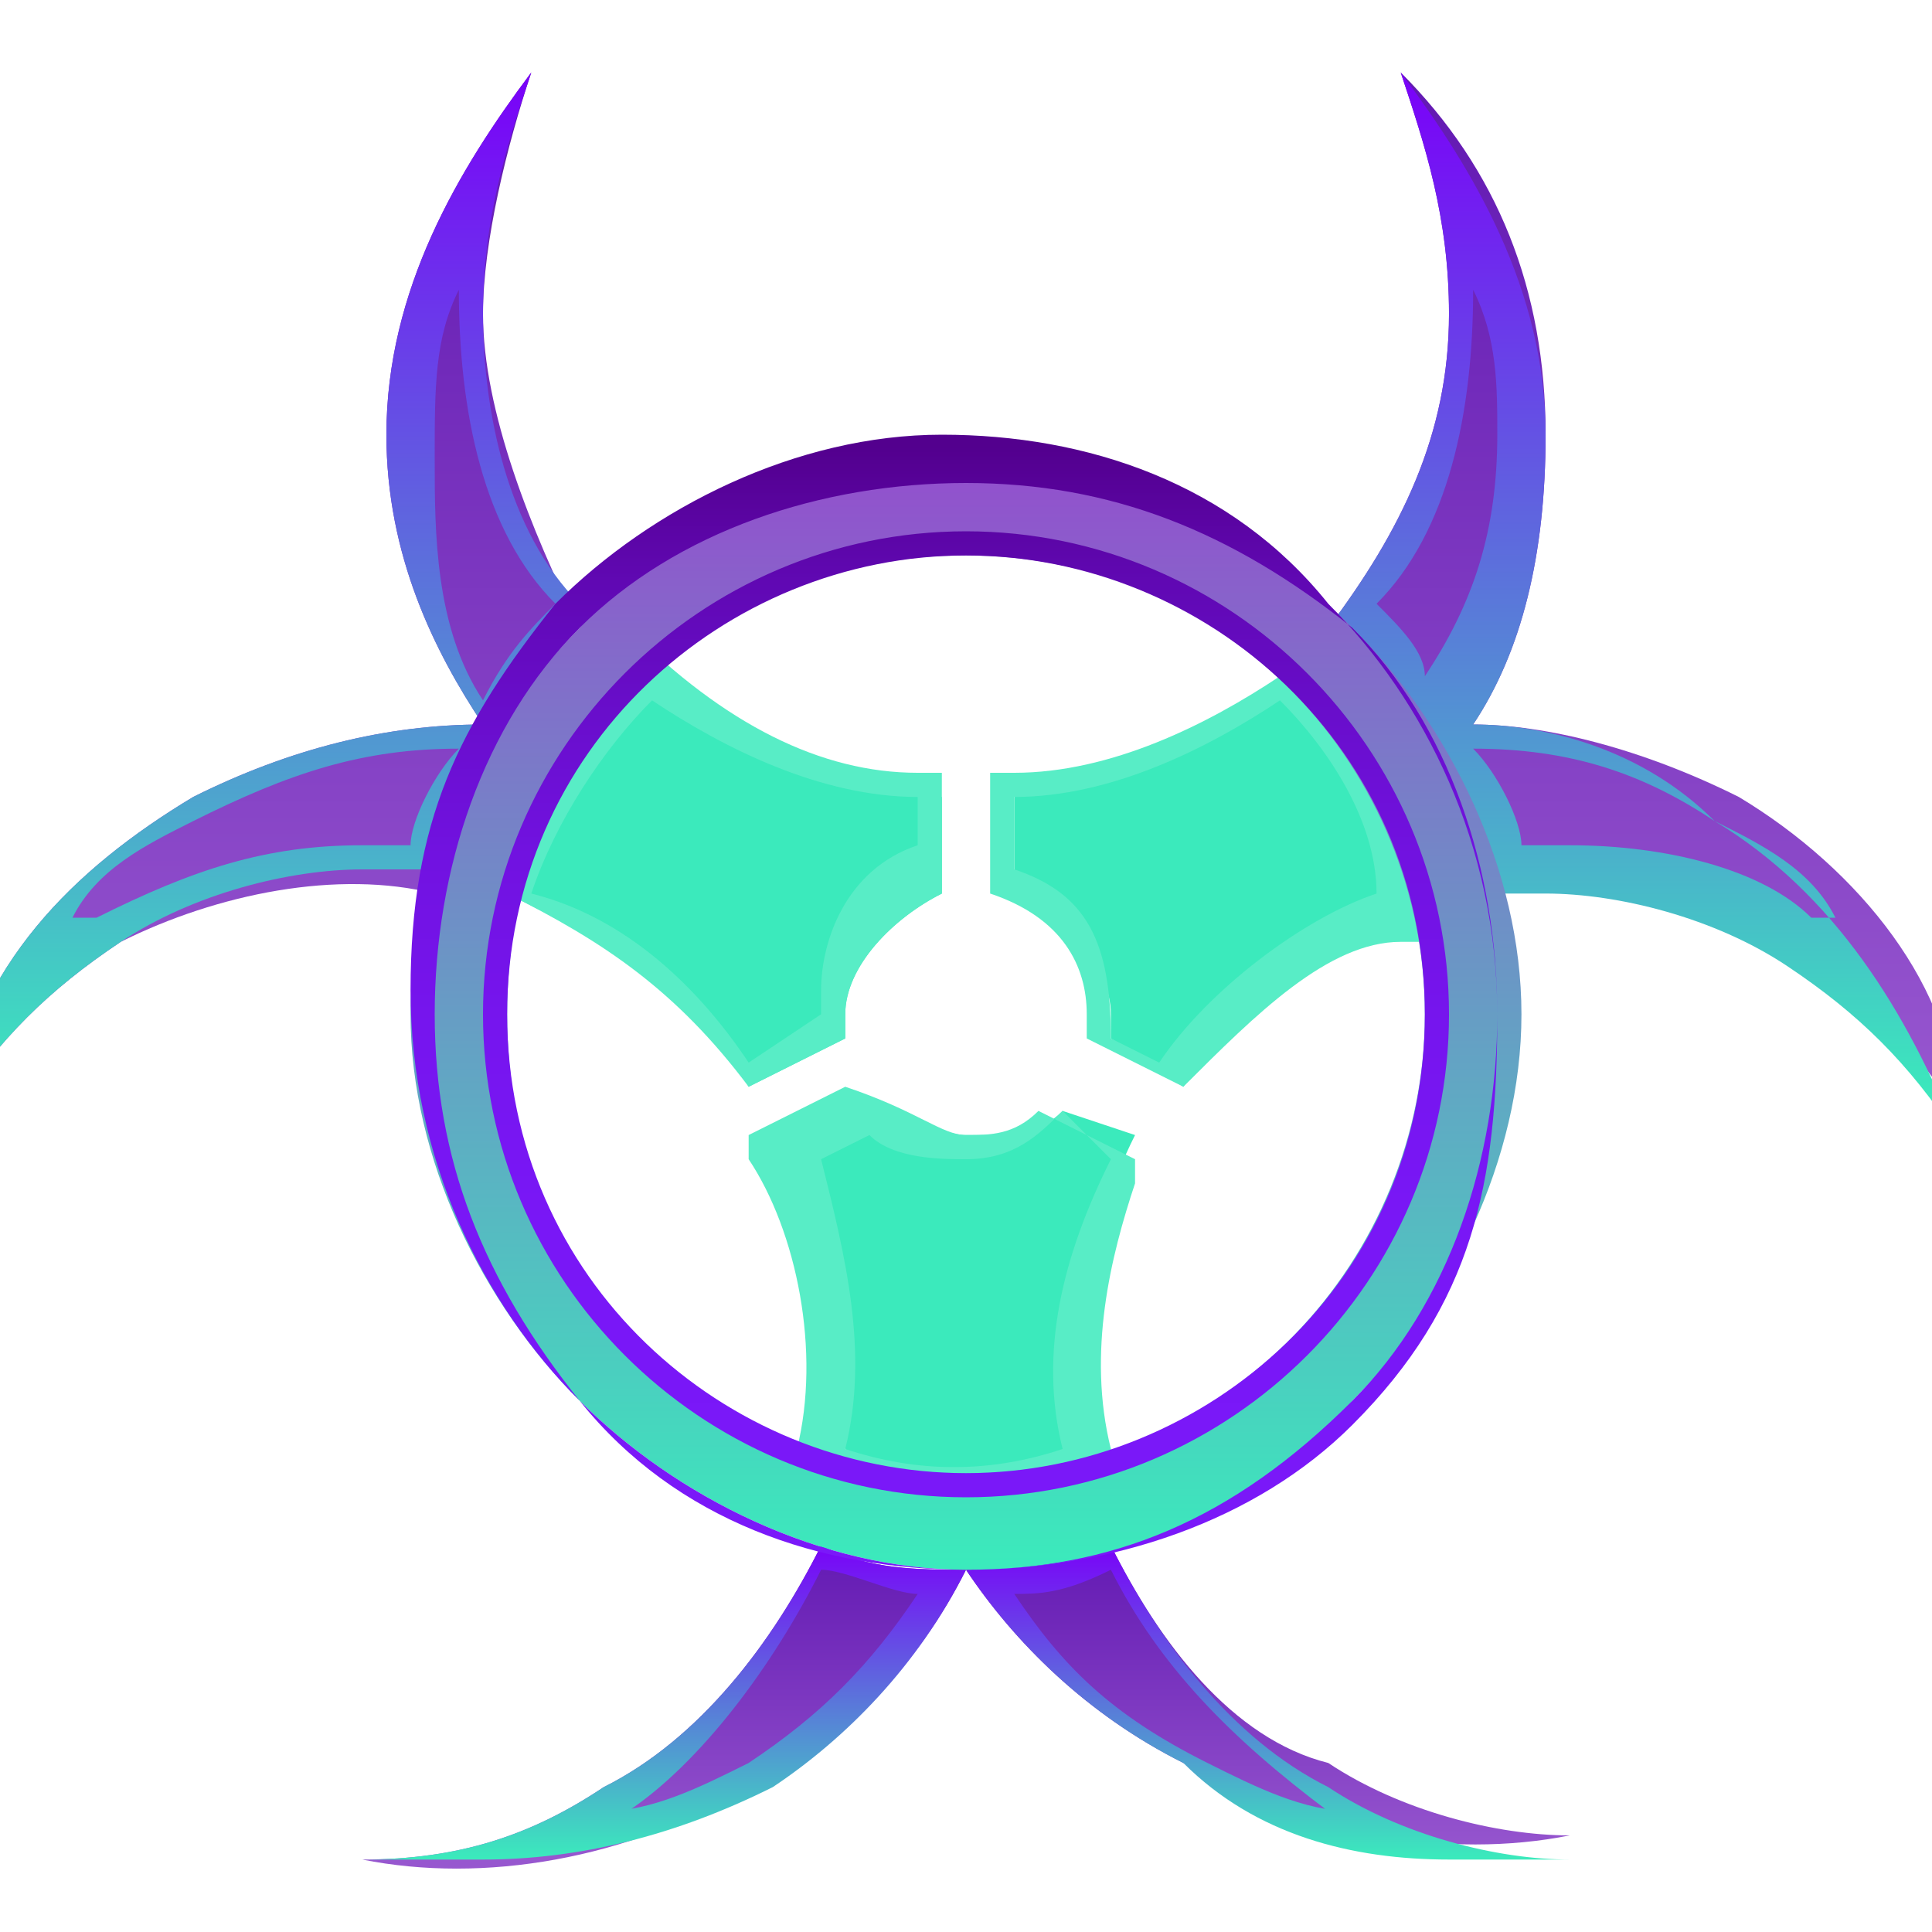 <?xml version="1.0" encoding="utf-8"?>
<!-- Generator: Adobe Illustrator 27.8.1, SVG Export Plug-In . SVG Version: 6.00 Build 0)  -->
<svg version="1.1" id="Calque_1" xmlns="http://www.w3.org/2000/svg" xmlns:xlink="http://www.w3.org/1999/xlink" x="0px" y="0px"
	 viewBox="0 0 8 8" style="enable-background:new 0 0 8 8;" xml:space="preserve">
<style type="text/css">
	.st0{display:none;fill:#3BEABC;}
	.st1{fill:#3BEABC;}
	.st2{fill:#58EDC6;}
	.st3{fill:url(#SVGID_1_);}
	.st4{fill:url(#SVGID_00000076565669317347213970000010590026838374367401_);}
	.st5{fill:url(#SVGID_00000121274961428951443310000004037999398698325931_);}
	.st6{fill:url(#SVGID_00000177481606651469488190000007093503436841950111_);}
	.st7{fill:url(#SVGID_00000164496491494559034100000002329240407598055854_);}
	.st8{fill:url(#SVGID_00000019644065759174513820000003785081687997743007_);}
	.st9{fill:url(#SVGID_00000170985534349652921500000001491263099761268631_);}
	.st10{fill:url(#SVGID_00000091702301350072617690000007231247258598011273_);}
</style>
<path class="st0" d="M6,0H2v1H1v1H0v4h1v1h1v1h4V7h1V6h1V2H7V1H6V0z"/>
<g>
	<g id="Ability_bage_80_00000128465556832190900410000014620762515891704450_">
		<g>
			<g>
				<path class="st1" d="M3.1,4.5l0.4-0.2c0,0,0-0.1,0-0.1c0-0.2,0.2-0.4,0.4-0.5V3.3C3.4,3.2,3,3.1,2.7,2.8C2.4,3,2.2,3.4,2.1,3.7
					C2.5,3.9,2.9,4.1,3.1,4.5z"/>
				<path class="st2" d="M3.1,4.5L3.1,4.5c-0.3-0.4-0.6-0.6-1-0.8l-0.1,0l0-0.1c0.1-0.4,0.3-0.7,0.6-1l0,0l0,0C3,3,3.4,3.2,3.8,3.2
					l0.1,0v0.5l0,0C3.7,3.8,3.5,4,3.5,4.2c0,0,0,0.1,0,0.1l0,0L3.1,4.5L3.1,4.5z M2.2,3.7c0.4,0.1,0.7,0.4,0.9,0.7l0.3-0.2
					c0,0,0-0.1,0-0.1c0-0.2,0.1-0.5,0.4-0.6V3.3C3.4,3.3,3,3.1,2.7,2.9C2.5,3.1,2.3,3.4,2.2,3.7z"/>
			</g>
			<g>
				
					<linearGradient id="SVGID_1_" gradientUnits="userSpaceOnUse" x1="306.001" y1="-390.387" x2="306.001" y2="-391.698" gradientTransform="matrix(1 0 0 -1 -302 -384)">
					<stop  offset="0" style="stop-color:#6218B2"/>
					<stop  offset="1" style="stop-color:#9757CF"/>
				</linearGradient>
				<path class="st3" d="M4.6,6.4C4.4,6.4,4.2,6.5,4,6.5s-0.4,0-0.6-0.1c-0.2,0.4-0.5,0.8-0.9,1c-0.3,0.2-0.6,0.3-1,0.3
					c0.5,0.1,1.1,0,1.6-0.3C3.5,7.2,3.8,6.9,4,6.5c0.2,0.3,0.5,0.6,0.9,0.8c0.5,0.3,1.1,0.4,1.6,0.3c-0.3,0-0.7-0.1-1-0.3
					C5.1,7.2,4.8,6.8,4.6,6.4L4.6,6.4z"/>
				
					<linearGradient id="SVGID_00000132771585516776765140000017495228429500227509_" gradientUnits="userSpaceOnUse" x1="306.001" y1="-390.386" x2="306.001" y2="-391.697" gradientTransform="matrix(1 0 0 -1 -302 -384)">
					<stop  offset="0" style="stop-color:#7A00F9"/>
					<stop  offset="1" style="stop-color:#3BEABC"/>
				</linearGradient>
				<path style="fill:url(#SVGID_00000132771585516776765140000017495228429500227509_);" d="M4.6,6.5c0.2,0.4,0.5,0.7,0.9,1
					c0,0,0,0,0.1,0c-0.2,0-0.4-0.1-0.6-0.2C4.6,7.1,4.4,6.9,4.2,6.6C4.3,6.6,4.4,6.6,4.6,6.5z M3.4,6.5c0.1,0,0.3,0.1,0.4,0.1
					C3.6,6.9,3.4,7.1,3.1,7.3C2.9,7.4,2.7,7.5,2.5,7.5c0,0,0,0,0.1,0C2.9,7.3,3.2,6.9,3.4,6.5L3.4,6.5z M4.6,6.4
					C4.4,6.4,4.2,6.5,4,6.5s-0.4,0-0.6-0.1c-0.2,0.4-0.5,0.8-0.9,1c-0.3,0.2-0.6,0.3-1,0.3c0.2,0,0.3,0,0.5,0c0.4,0,0.8-0.1,1.2-0.3
					C3.5,7.2,3.8,6.9,4,6.5c0.2,0.3,0.5,0.6,0.9,0.8C5.2,7.6,5.6,7.7,6,7.7c0.2,0,0.3,0,0.5,0c-0.3,0-0.7-0.1-1-0.3
					C5.1,7.2,4.8,6.8,4.6,6.4L4.6,6.4z"/>
			</g>
			<g>
				
					<linearGradient id="SVGID_00000002366881513697193200000016440528804702587537_" gradientUnits="userSpaceOnUse" x1="303.091" y1="-384.3" x2="303.091" y2="-388.576" gradientTransform="matrix(1 0 0 -1 -302 -384)">
					<stop  offset="0" style="stop-color:#6218B2"/>
					<stop  offset="1" style="stop-color:#9757CF"/>
				</linearGradient>
				<path style="fill:url(#SVGID_00000002366881513697193200000016440528804702587537_);" d="M2.4,2.6C2.4,2.6,2.4,2.5,2.4,2.6
					C2.2,2.2,2,1.7,2,1.3c0-0.3,0.1-0.7,0.2-1C1.9,0.7,1.6,1.2,1.6,1.8C1.6,2.3,1.8,2.7,2,3C1.6,3,1.2,3.1,0.8,3.3
					c-0.5,0.3-0.9,0.7-1,1.3c0.2-0.3,0.4-0.5,0.7-0.7c0.4-0.2,0.9-0.3,1.3-0.2C1.9,3.2,2.1,2.9,2.4,2.6L2.4,2.6z"/>
				
					<linearGradient id="SVGID_00000102520114955104888950000004157467576405290904_" gradientUnits="userSpaceOnUse" x1="303.09" y1="-384.3" x2="303.09" y2="-388.576" gradientTransform="matrix(1 0 0 -1 -302 -384)">
					<stop  offset="0" style="stop-color:#7A00F9"/>
					<stop  offset="1" style="stop-color:#3BEABC"/>
				</linearGradient>
				<path style="fill:url(#SVGID_00000102520114955104888950000004157467576405290904_);" d="M1.9,1.2C1.9,1.2,1.9,1.2,1.9,1.2
					c0,0.5,0.1,1,0.4,1.3C2.2,2.6,2.1,2.7,2,2.9c-0.2-0.3-0.2-0.7-0.2-1C1.8,1.6,1.8,1.4,1.9,1.2L1.9,1.2z M1.9,3.1
					C1.8,3.2,1.7,3.4,1.7,3.5c-0.1,0-0.2,0-0.2,0c-0.4,0-0.7,0.1-1.1,0.3c0,0,0,0-0.1,0c0.1-0.2,0.3-0.3,0.5-0.4
					C1.2,3.2,1.5,3.1,1.9,3.1L1.9,3.1z M2.2,0.3C1.9,0.7,1.6,1.2,1.6,1.8C1.6,2.3,1.8,2.7,2,3C1.6,3,1.2,3.1,0.8,3.3
					c-0.5,0.3-0.9,0.7-1,1.3c0.2-0.3,0.4-0.5,0.7-0.7c0.3-0.2,0.7-0.3,1-0.3c0.1,0,0.2,0,0.3,0c0.1-0.4,0.3-0.8,0.6-1.1c0,0,0,0,0,0
					C2.1,2.2,2,1.7,2,1.3C2,0.9,2.1,0.6,2.2,0.3L2.2,0.3z"/>
			</g>
			<g>
				
					<linearGradient id="SVGID_00000115491515098525116470000000505777137454681267_" gradientUnits="userSpaceOnUse" x1="308.908" y1="-384.299" x2="308.908" y2="-388.574" gradientTransform="matrix(1 0 0 -1 -302 -384)">
					<stop  offset="0" style="stop-color:#6218B2"/>
					<stop  offset="1" style="stop-color:#9757CF"/>
				</linearGradient>
				<path style="fill:url(#SVGID_00000115491515098525116470000000505777137454681267_);" d="M7.2,3.3C6.8,3.1,6.4,3,6.1,3
					c0.2-0.3,0.3-0.7,0.3-1.2c0-0.6-0.2-1.1-0.6-1.5C5.9,0.6,6,0.9,6,1.3c0,0.5-0.2,0.9-0.5,1.3c0,0,0,0,0,0
					c0.3,0.3,0.5,0.7,0.6,1.1c0.4-0.1,0.9,0,1.3,0.2c0.3,0.2,0.5,0.4,0.7,0.7C8.1,4.1,7.7,3.6,7.2,3.3L7.2,3.3z"/>
				
					<linearGradient id="SVGID_00000142166009802963172350000008791611022916704944_" gradientUnits="userSpaceOnUse" x1="308.909" y1="-384.299" x2="308.909" y2="-388.574" gradientTransform="matrix(1 0 0 -1 -302 -384)">
					<stop  offset="0" style="stop-color:#7A00F9"/>
					<stop  offset="1" style="stop-color:#3BEABC"/>
				</linearGradient>
				<path style="fill:url(#SVGID_00000142166009802963172350000008791611022916704944_);" d="M6.1,1.2c0.1,0.2,0.1,0.4,0.1,0.6
					c0,0.4-0.1,0.7-0.3,1C5.9,2.7,5.8,2.6,5.7,2.5C6,2.2,6.1,1.7,6.1,1.2C6.1,1.2,6.1,1.2,6.1,1.2z M6.1,3.1c0.4,0,0.7,0.1,1,0.3
					c0.2,0.1,0.4,0.2,0.5,0.4c0,0,0,0-0.1,0C7.3,3.6,6.9,3.5,6.5,3.5c-0.1,0-0.2,0-0.2,0C6.3,3.4,6.2,3.2,6.1,3.1z M5.8,0.3
					C5.9,0.6,6,0.9,6,1.3c0,0.5-0.2,0.9-0.5,1.3c0,0,0,0,0,0c0.3,0.3,0.5,0.7,0.6,1.1c0.1,0,0.2,0,0.3,0c0.3,0,0.7,0.1,1,0.3
					c0.3,0.2,0.5,0.4,0.7,0.7c-0.2-0.5-0.5-1-1-1.3C6.8,3.1,6.4,3,6.1,3c0.2-0.3,0.3-0.7,0.3-1.2C6.4,1.2,6.1,0.7,5.8,0.3L5.8,0.3z"
					/>
			</g>
			<g>
				<path class="st1" d="M5.3,2.8C5,3.1,4.6,3.2,4.2,3.3v0.4c0.2,0.1,0.4,0.3,0.4,0.5c0,0,0,0.1,0,0.1l0.3,0.2
					c0.2-0.3,0.6-0.6,1-0.7C5.8,3.4,5.6,3,5.3,2.8L5.3,2.8z"/>
				<path class="st2" d="M4.9,4.5L4.5,4.3l0,0c0,0,0-0.1,0-0.1c0-0.2-0.1-0.4-0.4-0.5l0,0V3.2l0.1,0C4.6,3.2,5,3,5.3,2.8l0,0l0,0
					c0.3,0.3,0.5,0.6,0.6,1l0,0.1l-0.1,0C5.5,3.9,5.2,4.2,4.9,4.5L4.9,4.5L4.9,4.5z M4.6,4.3l0.2,0.1c0.2-0.3,0.6-0.6,0.9-0.7
					C5.7,3.4,5.5,3.1,5.3,2.9C5,3.1,4.6,3.3,4.2,3.3v0.3C4.5,3.7,4.6,3.9,4.6,4.3C4.6,4.2,4.6,4.2,4.6,4.3z"/>
			</g>
			<g>
				<path class="st1" d="M4,6.1c0.2,0,0.4,0,0.5-0.1c-0.1-0.4,0-0.9,0.2-1.3L4.4,4.6C4.3,4.7,4.2,4.7,4,4.7c-0.1,0-0.3-0.1-0.4-0.1
					L3.3,4.8C3.5,5.2,3.5,5.6,3.5,6C3.6,6.1,3.8,6.1,4,6.1L4,6.1z"/>
				<path class="st2" d="M4,6.2c-0.2,0-0.4,0-0.6-0.1l-0.1,0l0-0.1c0.1-0.4,0-0.9-0.2-1.2l0-0.1l0.4-0.2l0,0C3.8,4.6,3.9,4.7,4,4.7
					c0.1,0,0.2,0,0.3-0.1l0,0l0.4,0.2l0,0.1C4.6,5.2,4.5,5.6,4.6,6l0,0.1l-0.1,0C4.4,6.2,4.2,6.2,4,6.2L4,6.2z M3.5,6
					c0.3,0.1,0.6,0.1,0.9,0c-0.1-0.4,0-0.8,0.2-1.2L4.4,4.6C4.3,4.7,4.2,4.8,4,4.8c-0.1,0-0.3,0-0.4-0.1L3.4,4.8
					C3.5,5.2,3.6,5.6,3.5,6L3.5,6z"/>
			</g>
			<g>
				
					<linearGradient id="SVGID_00000056420678309240490790000002160395994113356707_" gradientUnits="userSpaceOnUse" x1="305.995" y1="-385.907" x2="305.995" y2="-390.481" gradientTransform="matrix(1 0 0 -1 -302 -384)">
					<stop  offset="0" style="stop-color:#934FCD"/>
					<stop  offset="1" style="stop-color:#3BEABC"/>
				</linearGradient>
				<path style="fill:url(#SVGID_00000056420678309240490790000002160395994113356707_);" d="M4,2.3c1.1,0,1.9,0.9,1.9,1.9
					S5.1,6.1,4,6.1S2.1,5.3,2.1,4.2S2.9,2.3,4,2.3z M4,1.9c-0.6,0-1.2,0.2-1.6,0.7C2,3,1.7,3.6,1.7,4.2S2,5.4,2.4,5.8s1,0.7,1.6,0.7
					s1.2-0.2,1.6-0.7c0.4-0.4,0.7-1,0.7-1.6S6,3,5.6,2.6S4.6,1.9,4,1.9z"/>
				
					<linearGradient id="SVGID_00000069382719363669621920000005533792076315475602_" gradientUnits="userSpaceOnUse" x1="305.995" y1="-385.847" x2="305.995" y2="-390.54" gradientTransform="matrix(1 0 0 -1 -302 -384)">
					<stop  offset="0" style="stop-color:#53008E"/>
					<stop  offset="2.000000e-02" style="stop-color:#550194"/>
					<stop  offset="0.12" style="stop-color:#6008B3"/>
					<stop  offset="0.24" style="stop-color:#690ECC"/>
					<stop  offset="0.36" style="stop-color:#7112E0"/>
					<stop  offset="0.51" style="stop-color:#7615EE"/>
					<stop  offset="0.69" style="stop-color:#7917F6"/>
					<stop  offset="1" style="stop-color:#7A18F9"/>
				</linearGradient>
				<path style="fill:url(#SVGID_00000069382719363669621920000005533792076315475602_);" d="M4,6.5c-0.6,0-1.2-0.2-1.6-0.7
					c-0.4-0.4-0.7-1-0.7-1.7S1.9,3,2.3,2.5c0.4-0.4,1-0.7,1.6-0.7s1.2,0.2,1.6,0.7c0.4,0.4,0.7,1,0.7,1.7S6.1,5.4,5.6,5.9
					C5.2,6.3,4.6,6.5,4,6.5z M4,2C3.4,2,2.8,2.2,2.4,2.6C2,3,1.8,3.6,1.8,4.2S2,5.3,2.4,5.8c0.4,0.4,1,0.7,1.6,0.7s1.1-0.2,1.6-0.7
					c0.4-0.4,0.6-1,0.6-1.6S6,3,5.6,2.6C5.1,2.2,4.6,2,4,2z M4,6.2c-1.1,0-2-0.9-2-2s0.9-2,2-2s2,0.9,2,2S5.1,6.2,4,6.2z M4,2.3
					c-1,0-1.9,0.8-1.9,1.9S3,6.1,4,6.1s1.9-0.8,1.9-1.9S5,2.3,4,2.3z"/>
			</g>
		</g>
	</g>
</g>
</svg>
